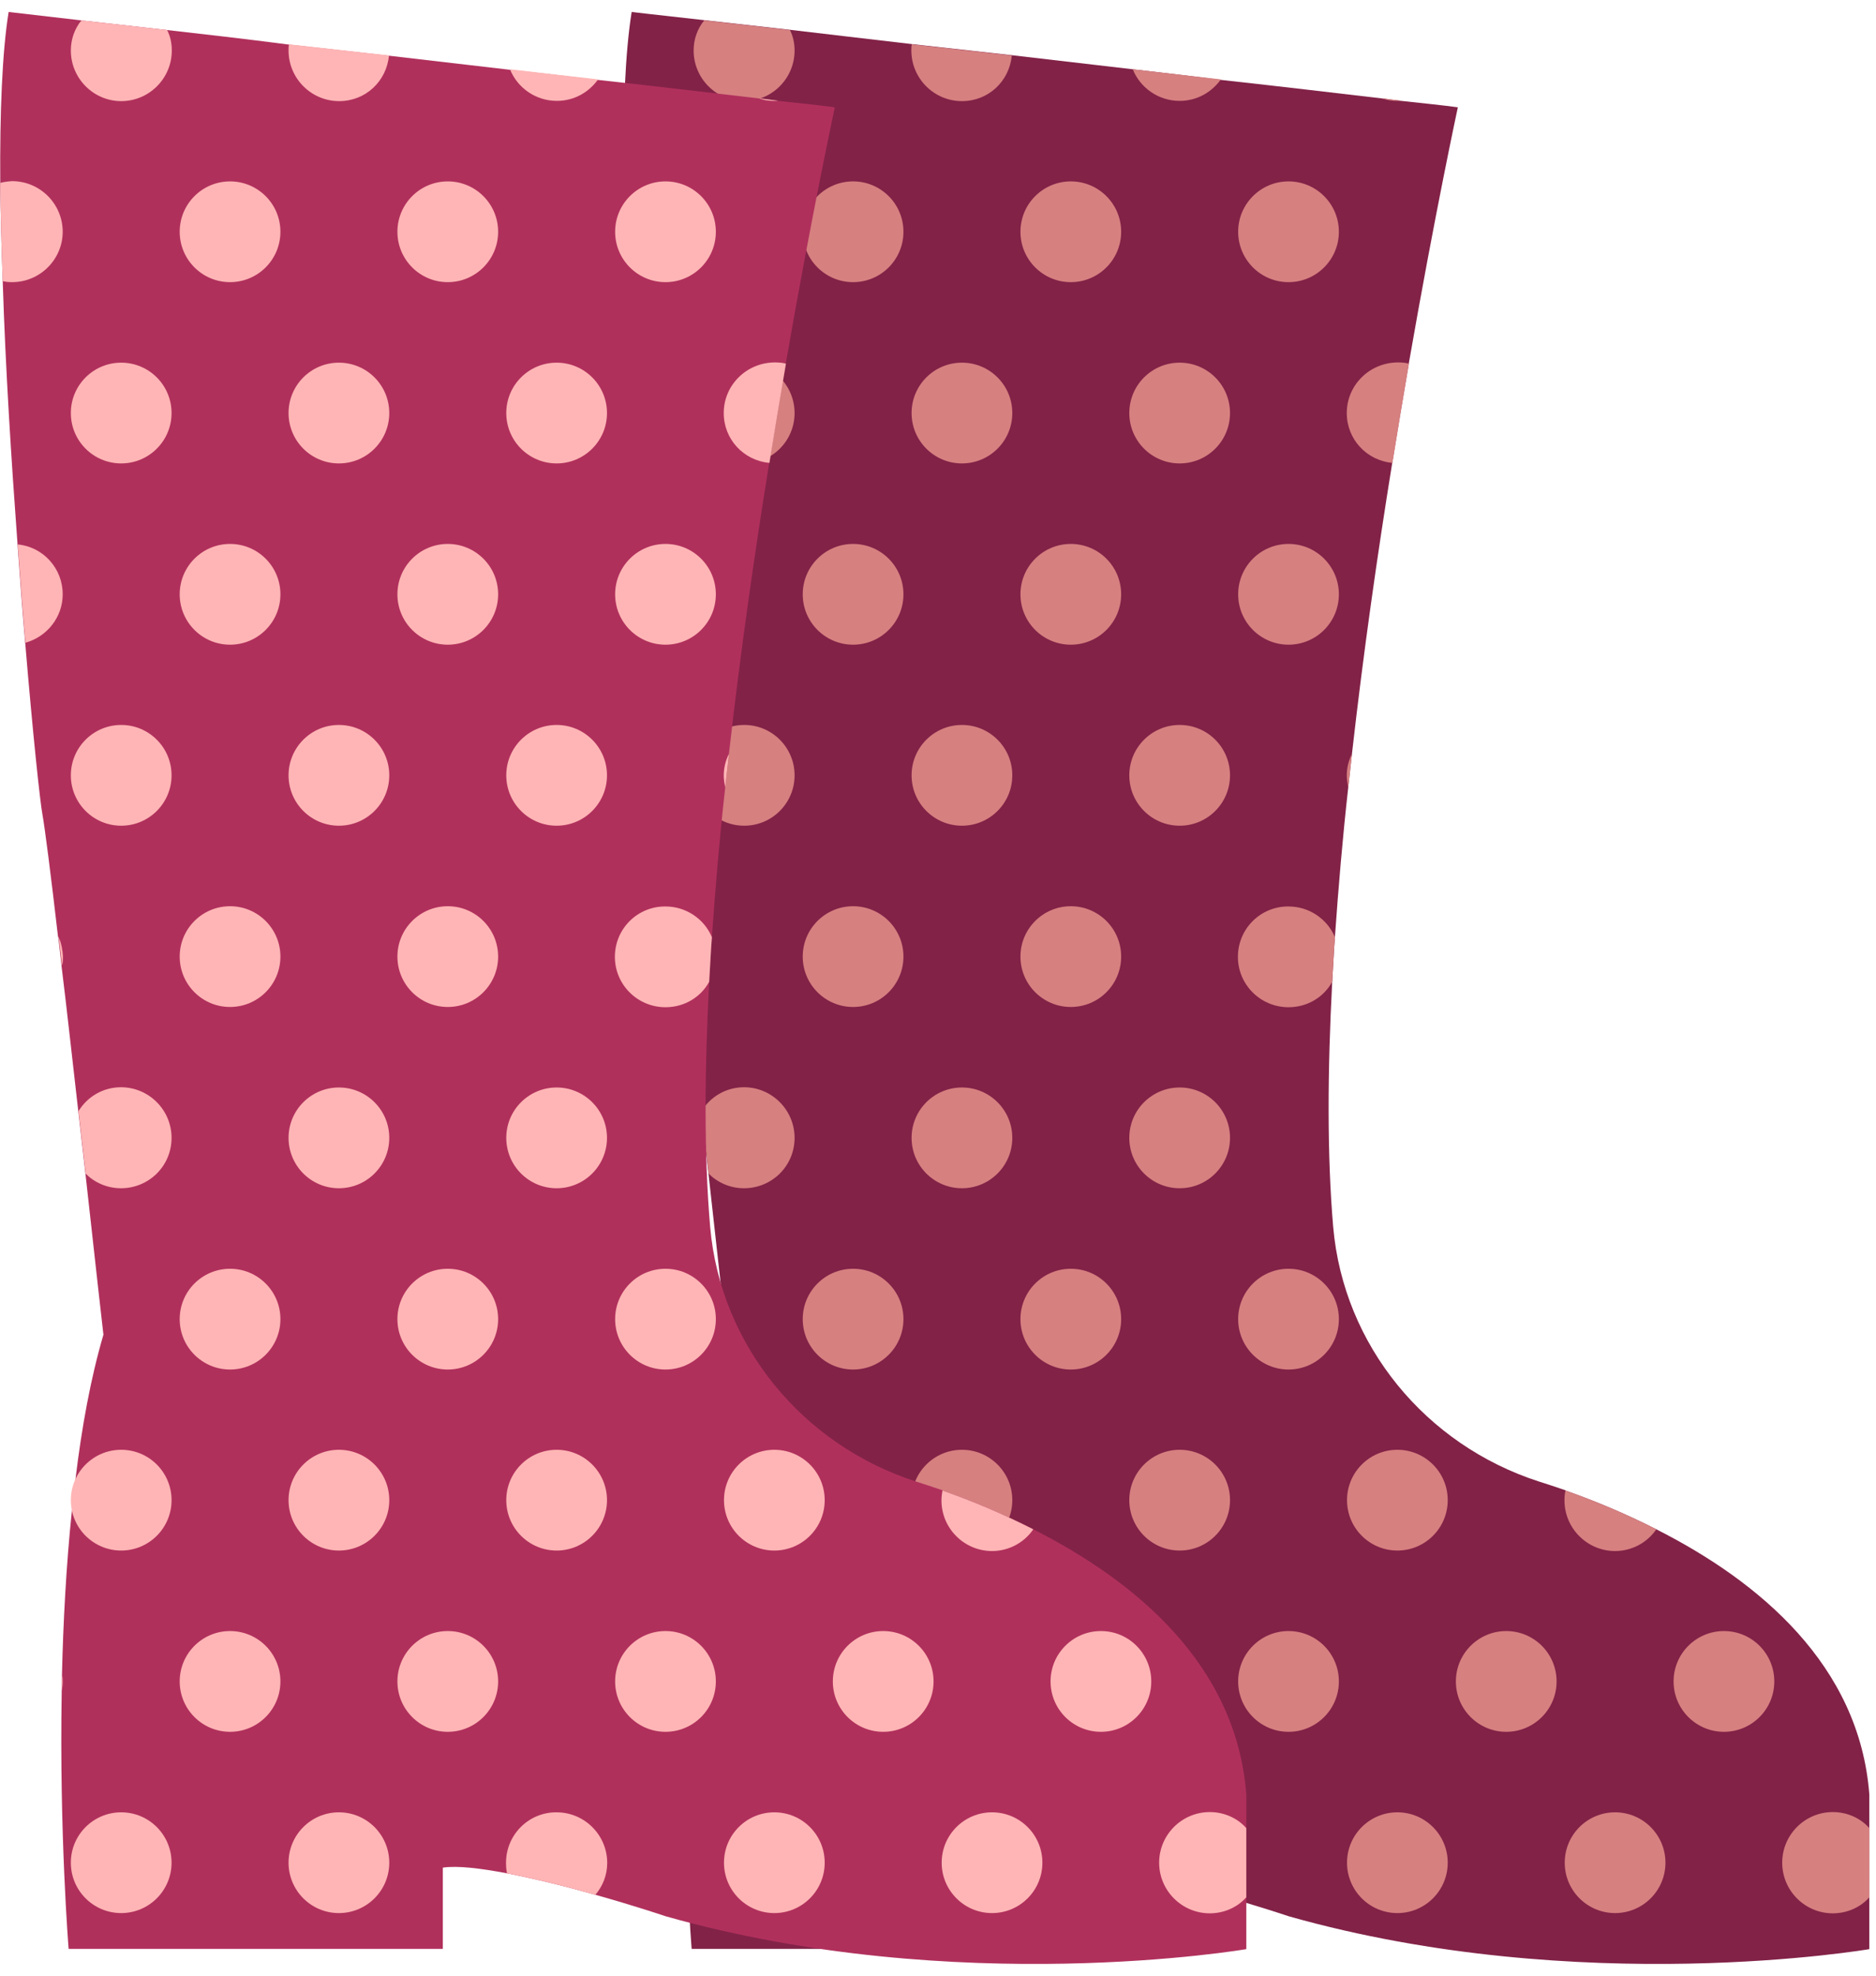 <svg width="76" height="80" viewBox="0 0 76 80" fill="none" xmlns="http://www.w3.org/2000/svg">
<g clip-path="url(#clip0_301_15033)">
<path d="M25.25 7.405C25.26 8.665 25.3 10.005 25.35 11.385C25.46 14.895 25.7 18.645 25.95 22.035C26.05 23.445 26.15 24.785 26.26 26.015C26.57 29.725 26.86 32.445 26.96 32.985C27.05 33.475 27.3 35.405 27.59 37.925C27.59 37.925 27.6 37.925 27.6 37.935C27.64 38.315 27.69 38.705 27.73 39.095C27.96 40.945 28.18 43.005 28.41 44.985L28.7 47.515C29.1 51.155 29.43 54.045 29.43 54.045C28.91 55.815 28.55 57.805 28.3 59.875V59.885C28.24 60.325 28.19 60.755 28.15 61.195C27.92 63.415 27.8 65.695 27.75 67.825C27.75 68.035 27.75 68.255 27.74 68.455V68.495C27.64 74.245 28.02 78.915 28.02 78.915H43.18V75.625C43.77 75.535 44.73 75.655 45.78 75.855C46.95 76.085 48.24 76.405 49.36 76.725C50.97 77.175 52.21 77.595 52.21 77.595C64.02 80.935 75.73 78.925 75.73 78.925V72.665C75.33 67.425 71.27 64.035 67.1 61.925C65.84 61.285 64.59 60.765 63.42 60.355V60.345C63.04 60.215 62.68 60.095 62.33 59.985C57.76 58.505 54.43 54.485 54.01 49.685C53.76 46.775 53.78 43.365 53.97 39.755C54.01 39.165 54.03 38.565 54.08 37.955C54.08 37.945 54.08 37.945 54.08 37.945C54.22 35.955 54.39 33.925 54.62 31.885C54.67 31.435 54.72 30.985 54.77 30.525C55.23 26.445 55.81 22.395 56.4 18.755C56.63 17.345 56.85 16.005 57.07 14.735C58.14 8.595 59.06 4.345 59.06 4.345C58.47 4.265 57.69 4.185 56.77 4.085C56.76 4.085 56.76 4.085 56.76 4.085C56.51 4.045 56.26 4.025 55.98 3.985C54.17 3.775 51.92 3.505 49.46 3.235C48.31 3.085 47.11 2.945 45.89 2.805C44.27 2.615 42.61 2.425 40.99 2.235C39.61 2.085 38.24 1.925 36.94 1.785C35.16 1.575 33.49 1.385 31.99 1.205C30.67 1.055 29.49 0.925 28.52 0.815C26.7 0.615 25.59 0.485 25.59 0.485C25.33 2.085 25.23 4.545 25.25 7.405Z" fill="#822247"/>
<path d="M75.73 76.825C75.38 77.225 74.84 77.475 74.25 77.475C73.12 77.475 72.2 76.555 72.2 75.425C72.2 74.295 73.12 73.375 74.25 73.375C74.84 73.375 75.38 73.625 75.73 74.025V76.825Z" fill="#D68080"/>
<path d="M65.43 77.465C66.556 77.465 67.47 76.552 67.47 75.425C67.47 74.298 66.556 73.385 65.43 73.385C64.303 73.385 63.39 74.298 63.39 75.425C63.39 76.552 64.303 77.465 65.43 77.465Z" fill="#D68080"/>
<path d="M56.61 77.465C57.736 77.465 58.65 76.552 58.65 75.425C58.65 74.298 57.736 73.385 56.61 73.385C55.483 73.385 54.57 74.298 54.57 75.425C54.57 76.552 55.483 77.465 56.61 77.465Z" fill="#D68080"/>
<path d="M45.74 75.425C45.74 75.575 45.75 75.715 45.78 75.855C46.95 76.085 48.24 76.405 49.36 76.725C49.66 76.375 49.84 75.925 49.84 75.435C49.84 74.305 48.92 73.385 47.79 73.385C46.66 73.375 45.74 74.295 45.74 75.425Z" fill="#D68080"/>
<path d="M38.97 77.465C40.096 77.465 41.01 76.552 41.01 75.425C41.01 74.298 40.096 73.385 38.97 73.385C37.843 73.385 36.93 74.298 36.93 75.425C36.93 76.552 37.843 77.465 38.97 77.465Z" fill="#D68080"/>
<path d="M30.15 77.465C31.276 77.465 32.19 76.552 32.19 75.425C32.19 74.298 31.276 73.385 30.15 73.385C29.023 73.385 28.11 74.298 28.11 75.425C28.11 76.552 29.023 77.465 30.15 77.465Z" fill="#D68080"/>
<path d="M69.84 70.125C70.967 70.125 71.88 69.212 71.88 68.085C71.88 66.958 70.967 66.045 69.84 66.045C68.714 66.045 67.8 66.958 67.8 68.085C67.8 69.212 68.714 70.125 69.84 70.125Z" fill="#D68080"/>
<path d="M61.02 70.125C62.147 70.125 63.06 69.212 63.06 68.085C63.06 66.958 62.147 66.045 61.02 66.045C59.894 66.045 58.98 66.958 58.98 68.085C58.98 69.212 59.894 70.125 61.02 70.125Z" fill="#D68080"/>
<path d="M52.2 70.125C53.327 70.125 54.24 69.212 54.24 68.085C54.24 66.958 53.327 66.045 52.2 66.045C51.074 66.045 50.16 66.958 50.16 68.085C50.16 69.212 51.074 70.125 52.2 70.125Z" fill="#D68080"/>
<path d="M43.38 70.125C44.507 70.125 45.42 69.212 45.42 68.085C45.42 66.958 44.507 66.045 43.38 66.045C42.254 66.045 41.34 66.958 41.34 68.085C41.34 69.212 42.254 70.125 43.38 70.125Z" fill="#D68080"/>
<path d="M34.56 70.125C35.687 70.125 36.6 69.212 36.6 68.085C36.6 66.958 35.687 66.045 34.56 66.045C33.433 66.045 32.52 66.958 32.52 68.085C32.52 69.212 33.433 70.125 34.56 70.125Z" fill="#D68080"/>
<path d="M27.74 68.465C27.77 68.335 27.78 68.215 27.78 68.085C27.78 67.995 27.78 67.905 27.75 67.835C27.75 68.055 27.75 68.265 27.74 68.465Z" fill="#D68080"/>
<path d="M63.38 60.755C63.38 61.885 64.3 62.805 65.43 62.805C66.12 62.805 66.74 62.455 67.1 61.925C65.84 61.285 64.59 60.765 63.42 60.355C63.39 60.475 63.38 60.615 63.38 60.755Z" fill="#D68080"/>
<path d="M56.61 62.785C57.736 62.785 58.65 61.872 58.65 60.745C58.65 59.618 57.736 58.705 56.61 58.705C55.483 58.705 54.57 59.618 54.57 60.745C54.57 61.872 55.483 62.785 56.61 62.785Z" fill="#D68080"/>
<path d="M47.79 62.785C48.917 62.785 49.83 61.872 49.83 60.745C49.83 59.618 48.917 58.705 47.79 58.705C46.663 58.705 45.75 59.618 45.75 60.745C45.75 61.872 46.663 62.785 47.79 62.785Z" fill="#D68080"/>
<path d="M38.97 62.785C40.096 62.785 41.01 61.872 41.01 60.745C41.01 59.618 40.096 58.705 38.97 58.705C37.843 58.705 36.93 59.618 36.93 60.745C36.93 61.872 37.843 62.785 38.97 62.785Z" fill="#D68080"/>
<path d="M30.15 62.785C31.276 62.785 32.19 61.872 32.19 60.745C32.19 59.618 31.276 58.705 30.15 58.705C29.023 58.705 28.11 59.618 28.11 60.745C28.11 61.872 29.023 62.785 30.15 62.785Z" fill="#D68080"/>
<path d="M52.2 55.455C53.327 55.455 54.24 54.542 54.24 53.415C54.24 52.288 53.327 51.375 52.2 51.375C51.074 51.375 50.16 52.288 50.16 53.415C50.16 54.542 51.074 55.455 52.2 55.455Z" fill="#D68080"/>
<path d="M43.38 55.455C44.507 55.455 45.42 54.542 45.42 53.415C45.42 52.288 44.507 51.375 43.38 51.375C42.253 51.375 41.34 52.288 41.34 53.415C41.34 54.542 42.253 55.455 43.38 55.455Z" fill="#D68080"/>
<path d="M34.56 55.455C35.687 55.455 36.6 54.542 36.6 53.415C36.6 52.288 35.687 51.375 34.56 51.375C33.433 51.375 32.52 52.288 32.52 53.415C32.52 54.542 33.433 55.455 34.56 55.455Z" fill="#D68080"/>
<path d="M47.79 48.115C48.917 48.115 49.83 47.202 49.83 46.075C49.83 44.948 48.917 44.035 47.79 44.035C46.663 44.035 45.75 44.948 45.75 46.075C45.75 47.202 46.663 48.115 47.79 48.115Z" fill="#D68080"/>
<path d="M38.97 48.115C40.096 48.115 41.01 47.202 41.01 46.075C41.01 44.948 40.096 44.035 38.97 44.035C37.843 44.035 36.93 44.948 36.93 46.075C36.93 47.202 37.843 48.115 38.97 48.115Z" fill="#D68080"/>
<path d="M28.71 47.525C29.07 47.885 29.58 48.115 30.14 48.115C31.27 48.115 32.19 47.215 32.19 46.075C32.19 44.945 31.27 44.025 30.14 44.025C29.41 44.025 28.77 44.415 28.42 44.995L28.71 47.525Z" fill="#D68080"/>
<path d="M50.15 38.745C50.15 39.875 51.07 40.785 52.2 40.785C52.97 40.785 53.63 40.375 53.97 39.755C54.01 39.165 54.03 38.565 54.08 37.955C54.08 37.945 54.08 37.945 54.08 37.945C53.77 37.215 53.04 36.705 52.2 36.705C51.07 36.695 50.15 37.605 50.15 38.745Z" fill="#D68080"/>
<path d="M43.38 40.775C44.507 40.775 45.42 39.862 45.42 38.735C45.42 37.608 44.507 36.695 43.38 36.695C42.253 36.695 41.34 37.608 41.34 38.735C41.34 39.862 42.253 40.775 43.38 40.775Z" fill="#D68080"/>
<path d="M34.56 40.775C35.687 40.775 36.6 39.862 36.6 38.735C36.6 37.608 35.687 36.695 34.56 36.695C33.433 36.695 32.52 37.608 32.52 38.735C32.52 39.862 33.433 40.775 34.56 40.775Z" fill="#D68080"/>
<path d="M27.61 37.945C27.65 38.325 27.7 38.715 27.74 39.105C27.77 38.995 27.78 38.865 27.78 38.745C27.78 38.465 27.71 38.185 27.61 37.945Z" fill="#D68080"/>
<path d="M54.56 31.405C54.56 31.565 54.59 31.735 54.62 31.885C54.67 31.435 54.72 30.985 54.77 30.525C54.64 30.785 54.56 31.085 54.56 31.405Z" fill="#D68080"/>
<path d="M47.79 33.435C48.917 33.435 49.83 32.522 49.83 31.395C49.83 30.268 48.917 29.355 47.79 29.355C46.663 29.355 45.75 30.268 45.75 31.395C45.75 32.522 46.663 33.435 47.79 33.435Z" fill="#D68080"/>
<path d="M38.97 33.435C40.096 33.435 41.01 32.522 41.01 31.395C41.01 30.268 40.096 29.355 38.97 29.355C37.843 29.355 36.93 30.268 36.93 31.395C36.93 32.522 37.843 33.435 38.97 33.435Z" fill="#D68080"/>
<path d="M30.15 33.435C31.276 33.435 32.19 32.522 32.19 31.395C32.19 30.268 31.276 29.355 30.15 29.355C29.023 29.355 28.11 30.268 28.11 31.395C28.11 32.522 29.023 33.435 30.15 33.435Z" fill="#D68080"/>
<path d="M52.2 26.105C53.327 26.105 54.24 25.192 54.24 24.065C54.24 22.938 53.327 22.025 52.2 22.025C51.074 22.025 50.16 22.938 50.16 24.065C50.16 25.192 51.074 26.105 52.2 26.105Z" fill="#D68080"/>
<path d="M43.38 26.105C44.507 26.105 45.42 25.192 45.42 24.065C45.42 22.938 44.507 22.025 43.38 22.025C42.253 22.025 41.34 22.938 41.34 24.065C41.34 25.192 42.253 26.105 43.38 26.105Z" fill="#D68080"/>
<path d="M34.56 26.105C35.687 26.105 36.6 25.192 36.6 24.065C36.6 22.938 35.687 22.025 34.56 22.025C33.433 22.025 32.52 22.938 32.52 24.065C32.52 25.192 33.433 26.105 34.56 26.105Z" fill="#D68080"/>
<path d="M25.96 22.045C26.06 23.455 26.16 24.795 26.27 26.025C27.14 25.785 27.78 24.995 27.78 24.065C27.78 23.015 26.99 22.145 25.96 22.045Z" fill="#D68080"/>
<path d="M54.56 16.725C54.56 17.785 55.36 18.645 56.41 18.745C56.64 17.335 56.86 15.995 57.08 14.725C56.93 14.685 56.78 14.675 56.62 14.675C55.48 14.685 54.56 15.595 54.56 16.725Z" fill="#D68080"/>
<path d="M47.79 18.765C48.917 18.765 49.83 17.852 49.83 16.725C49.83 15.598 48.917 14.685 47.79 14.685C46.663 14.685 45.75 15.598 45.75 16.725C45.75 17.852 46.663 18.765 47.79 18.765Z" fill="#D68080"/>
<path d="M38.97 18.765C40.096 18.765 41.01 17.852 41.01 16.725C41.01 15.598 40.096 14.685 38.97 14.685C37.843 14.685 36.93 15.598 36.93 16.725C36.93 17.852 37.843 18.765 38.97 18.765Z" fill="#D68080"/>
<path d="M30.15 18.765C31.276 18.765 32.19 17.852 32.19 16.725C32.19 15.598 31.276 14.685 30.15 14.685C29.023 14.685 28.11 15.598 28.11 16.725C28.11 17.852 29.023 18.765 30.15 18.765Z" fill="#D68080"/>
<path d="M52.2 11.425C53.327 11.425 54.24 10.512 54.24 9.385C54.24 8.258 53.327 7.345 52.2 7.345C51.074 7.345 50.16 8.258 50.16 9.385C50.16 10.512 51.074 11.425 52.2 11.425Z" fill="#D68080"/>
<path d="M43.38 11.425C44.507 11.425 45.42 10.512 45.42 9.385C45.42 8.258 44.507 7.345 43.38 7.345C42.253 7.345 41.34 8.258 41.34 9.385C41.34 10.512 42.253 11.425 43.38 11.425Z" fill="#D68080"/>
<path d="M34.56 11.425C35.687 11.425 36.6 10.512 36.6 9.385C36.6 8.258 35.687 7.345 34.56 7.345C33.433 7.345 32.52 8.258 32.52 9.385C32.52 10.512 33.433 11.425 34.56 11.425Z" fill="#D68080"/>
<path d="M25.25 7.405C25.26 8.665 25.3 10.005 25.35 11.385C25.48 11.415 25.6 11.425 25.73 11.425C26.86 11.425 27.78 10.505 27.78 9.385C27.78 8.255 26.86 7.335 25.73 7.335C25.57 7.345 25.4 7.365 25.25 7.405Z" fill="#D68080"/>
<path d="M55.98 3.975C56.17 4.055 56.38 4.085 56.61 4.085C56.66 4.085 56.71 4.085 56.76 4.075C56.51 4.045 56.26 4.015 55.98 3.975Z" fill="#D68080"/>
<path d="M45.89 2.805C46.19 3.555 46.93 4.085 47.79 4.085C48.48 4.085 49.08 3.745 49.46 3.215C48.31 3.085 47.11 2.945 45.89 2.805Z" fill="#D68080"/>
<path d="M36.92 2.045C36.92 3.175 37.84 4.095 38.97 4.095C40.04 4.095 40.89 3.295 40.99 2.245C39.61 2.095 38.24 1.935 36.94 1.795C36.92 1.875 36.92 1.955 36.92 2.045Z" fill="#D68080"/>
<path d="M28.1 2.045C28.1 3.175 29.02 4.095 30.14 4.095C31.27 4.095 32.19 3.175 32.19 2.045C32.19 1.755 32.13 1.465 32 1.215C30.68 1.065 29.5 0.935 28.53 0.825C28.25 1.165 28.1 1.595 28.1 2.045Z" fill="#D68080"/>
<path d="M0.01 7.405C0.02 8.665 0.06 10.005 0.11 11.385C0.22 14.895 0.46 18.645 0.71 22.035C0.81 23.445 0.91 24.785 1.02 26.015C1.33 29.725 1.62 32.445 1.72 32.985C1.81 33.475 2.06 35.405 2.35 37.925C2.35 37.925 2.36 37.925 2.36 37.935C2.4 38.315 2.45 38.705 2.49 39.095C2.72 40.945 2.94 43.005 3.17 44.985L3.46 47.515C3.86 51.155 4.19 54.045 4.19 54.045C3.67 55.815 3.31 57.805 3.06 59.875V59.885C3 60.325 2.95 60.755 2.91 61.195C2.68 63.415 2.56 65.695 2.51 67.825C2.51 68.035 2.51 68.255 2.5 68.455V68.495C2.4 74.245 2.78 78.915 2.78 78.915H17.94V75.625C18.53 75.535 19.49 75.655 20.54 75.855C21.71 76.085 23 76.405 24.12 76.725C25.73 77.175 26.97 77.595 26.97 77.595C38.78 80.935 50.49 78.925 50.49 78.925V72.665C50.09 67.425 46.03 64.035 41.86 61.925C40.6 61.285 39.35 60.765 38.18 60.355V60.345C37.8 60.215 37.44 60.095 37.09 59.985C32.52 58.505 29.19 54.485 28.77 49.685C28.52 46.775 28.54 43.365 28.73 39.755C28.77 39.165 28.79 38.565 28.84 37.955C28.84 37.945 28.84 37.945 28.84 37.945C28.98 35.955 29.15 33.925 29.38 31.885C29.43 31.435 29.48 30.985 29.53 30.525C29.99 26.445 30.57 22.395 31.16 18.755C31.39 17.345 31.61 16.005 31.83 14.735C32.9 8.595 33.82 4.345 33.82 4.345C33.23 4.265 32.45 4.185 31.53 4.085C31.52 4.085 31.52 4.085 31.52 4.085C31.27 4.045 31.02 4.025 30.74 3.985C28.93 3.775 26.68 3.505 24.22 3.235C23.06 3.095 21.87 2.955 20.65 2.825C19.03 2.635 17.37 2.445 15.75 2.255C14.37 2.105 13 1.945 11.7 1.805C9.93 1.575 8.26 1.385 6.76 1.215C5.44 1.065 4.26 0.935 3.29 0.825C1.46 0.615 0.35 0.485 0.35 0.485C0.09 2.085 -0.01 4.545 0.01 7.405Z" fill="#B0305C"/>
<path d="M50.489 76.825C50.139 77.225 49.599 77.475 49.01 77.475C47.88 77.475 46.959 76.555 46.959 75.425C46.959 74.295 47.88 73.375 49.01 73.375C49.599 73.375 50.139 73.625 50.489 74.025V76.825Z" fill="#FFB5B5"/>
<path d="M40.189 77.465C41.316 77.465 42.229 76.552 42.229 75.425C42.229 74.298 41.316 73.385 40.189 73.385C39.063 73.385 38.149 74.298 38.149 75.425C38.149 76.552 39.063 77.465 40.189 77.465Z" fill="#FFB5B5"/>
<path d="M31.37 77.465C32.496 77.465 33.41 76.552 33.41 75.425C33.41 74.298 32.496 73.385 31.37 73.385C30.243 73.385 29.33 74.298 29.33 75.425C29.33 76.552 30.243 77.465 31.37 77.465Z" fill="#FFB5B5"/>
<path d="M20.5 75.425C20.5 75.575 20.509 75.715 20.54 75.855C21.709 76.085 23 76.405 24.119 76.725C24.419 76.375 24.599 75.925 24.599 75.435C24.599 74.305 23.68 73.385 22.549 73.385C21.419 73.375 20.5 74.295 20.5 75.425Z" fill="#FFB5B5"/>
<path d="M13.729 77.465C14.856 77.465 15.77 76.552 15.77 75.425C15.77 74.298 14.856 73.385 13.729 73.385C12.603 73.385 11.69 74.298 11.69 75.425C11.69 76.552 12.603 77.465 13.729 77.465Z" fill="#FFB5B5"/>
<path d="M4.91 77.465C6.036 77.465 6.95 76.552 6.95 75.425C6.95 74.298 6.036 73.385 4.91 73.385C3.783 73.385 2.87 74.298 2.87 75.425C2.87 76.552 3.783 77.465 4.91 77.465Z" fill="#FFB5B5"/>
<path d="M44.6 70.125C45.727 70.125 46.64 69.212 46.64 68.085C46.64 66.958 45.727 66.045 44.6 66.045C43.473 66.045 42.56 66.958 42.56 68.085C42.56 69.212 43.473 70.125 44.6 70.125Z" fill="#FFB5B5"/>
<path d="M35.78 70.125C36.907 70.125 37.82 69.212 37.82 68.085C37.82 66.958 36.907 66.045 35.78 66.045C34.654 66.045 33.74 66.958 33.74 68.085C33.74 69.212 34.654 70.125 35.78 70.125Z" fill="#FFB5B5"/>
<path d="M26.96 70.125C28.087 70.125 29 69.212 29 68.085C29 66.958 28.087 66.045 26.96 66.045C25.833 66.045 24.92 66.958 24.92 68.085C24.92 69.212 25.833 70.125 26.96 70.125Z" fill="#FFB5B5"/>
<path d="M18.14 70.125C19.267 70.125 20.18 69.212 20.18 68.085C20.18 66.958 19.267 66.045 18.14 66.045C17.013 66.045 16.1 66.958 16.1 68.085C16.1 69.212 17.013 70.125 18.14 70.125Z" fill="#FFB5B5"/>
<path d="M9.32 70.125C10.446 70.125 11.36 69.212 11.36 68.085C11.36 66.958 10.446 66.045 9.32 66.045C8.193 66.045 7.28 66.958 7.28 68.085C7.28 69.212 8.193 70.125 9.32 70.125Z" fill="#FFB5B5"/>
<path d="M2.5 68.465C2.53 68.335 2.54 68.215 2.54 68.085C2.54 67.995 2.54 67.905 2.51 67.835C2.51 68.055 2.51 68.265 2.5 68.465Z" fill="#FFB5B5"/>
<path d="M38.14 60.755C38.14 61.885 39.06 62.805 40.19 62.805C40.88 62.805 41.5 62.455 41.86 61.925C40.6 61.285 39.35 60.765 38.18 60.355C38.16 60.475 38.14 60.615 38.14 60.755Z" fill="#FFB5B5"/>
<path d="M31.37 62.785C32.496 62.785 33.41 61.872 33.41 60.745C33.41 59.618 32.496 58.705 31.37 58.705C30.243 58.705 29.33 59.618 29.33 60.745C29.33 61.872 30.243 62.785 31.37 62.785Z" fill="#FFB5B5"/>
<path d="M22.55 62.785C23.676 62.785 24.59 61.872 24.59 60.745C24.59 59.618 23.676 58.705 22.55 58.705C21.423 58.705 20.51 59.618 20.51 60.745C20.51 61.872 21.423 62.785 22.55 62.785Z" fill="#FFB5B5"/>
<path d="M13.729 62.785C14.856 62.785 15.77 61.872 15.77 60.745C15.77 59.618 14.856 58.705 13.729 58.705C12.603 58.705 11.69 59.618 11.69 60.745C11.69 61.872 12.603 62.785 13.729 62.785Z" fill="#FFB5B5"/>
<path d="M4.91 62.785C6.036 62.785 6.95 61.872 6.95 60.745C6.95 59.618 6.036 58.705 4.91 58.705C3.783 58.705 2.87 59.618 2.87 60.745C2.87 61.872 3.783 62.785 4.91 62.785Z" fill="#FFB5B5"/>
<path d="M26.96 55.455C28.087 55.455 29 54.542 29 53.415C29 52.288 28.087 51.375 26.96 51.375C25.833 51.375 24.92 52.288 24.92 53.415C24.92 54.542 25.833 55.455 26.96 55.455Z" fill="#FFB5B5"/>
<path d="M18.14 55.455C19.266 55.455 20.18 54.542 20.18 53.415C20.18 52.288 19.266 51.375 18.14 51.375C17.013 51.375 16.1 52.288 16.1 53.415C16.1 54.542 17.013 55.455 18.14 55.455Z" fill="#FFB5B5"/>
<path d="M9.32 55.455C10.446 55.455 11.36 54.542 11.36 53.415C11.36 52.288 10.446 51.375 9.32 51.375C8.193 51.375 7.28 52.288 7.28 53.415C7.28 54.542 8.193 55.455 9.32 55.455Z" fill="#FFB5B5"/>
<path d="M22.55 48.115C23.676 48.115 24.59 47.202 24.59 46.075C24.59 44.948 23.676 44.035 22.55 44.035C21.423 44.035 20.51 44.948 20.51 46.075C20.51 47.202 21.423 48.115 22.55 48.115Z" fill="#FFB5B5"/>
<path d="M13.729 48.115C14.856 48.115 15.77 47.202 15.77 46.075C15.77 44.948 14.856 44.035 13.729 44.035C12.603 44.035 11.69 44.948 11.69 46.075C11.69 47.202 12.603 48.115 13.729 48.115Z" fill="#FFB5B5"/>
<path d="M3.47 47.525C3.83 47.885 4.34 48.115 4.9 48.115C6.03 48.115 6.95 47.215 6.95 46.075C6.95 44.945 6.03 44.025 4.9 44.025C4.17 44.025 3.53 44.415 3.18 44.995L3.47 47.525Z" fill="#FFB5B5"/>
<path d="M24.91 38.745C24.91 39.875 25.83 40.785 26.96 40.785C27.73 40.785 28.39 40.375 28.73 39.755C28.77 39.165 28.79 38.565 28.84 37.955C28.84 37.945 28.84 37.945 28.84 37.945C28.53 37.215 27.8 36.705 26.96 36.705C25.83 36.695 24.91 37.605 24.91 38.745Z" fill="#FFB5B5"/>
<path d="M18.14 40.775C19.267 40.775 20.18 39.862 20.18 38.735C20.18 37.608 19.267 36.695 18.14 36.695C17.013 36.695 16.1 37.608 16.1 38.735C16.1 39.862 17.013 40.775 18.14 40.775Z" fill="#FFB5B5"/>
<path d="M9.32 40.775C10.446 40.775 11.36 39.862 11.36 38.735C11.36 37.608 10.446 36.695 9.32 36.695C8.193 36.695 7.28 37.608 7.28 38.735C7.28 39.862 8.193 40.775 9.32 40.775Z" fill="#FFB5B5"/>
<path d="M2.38 37.945C2.42 38.325 2.47 38.715 2.51 39.105C2.54 38.995 2.55 38.865 2.55 38.745C2.54 38.465 2.48 38.185 2.38 37.945Z" fill="#FFB5B5"/>
<path d="M29.32 31.405C29.32 31.565 29.35 31.735 29.38 31.885C29.43 31.435 29.48 30.985 29.53 30.525C29.4 30.785 29.32 31.085 29.32 31.405Z" fill="#FFB5B5"/>
<path d="M22.55 33.435C23.676 33.435 24.59 32.522 24.59 31.395C24.59 30.268 23.676 29.355 22.55 29.355C21.423 29.355 20.51 30.268 20.51 31.395C20.51 32.522 21.423 33.435 22.55 33.435Z" fill="#FFB5B5"/>
<path d="M13.729 33.435C14.856 33.435 15.77 32.522 15.77 31.395C15.77 30.268 14.856 29.355 13.729 29.355C12.603 29.355 11.69 30.268 11.69 31.395C11.69 32.522 12.603 33.435 13.729 33.435Z" fill="#FFB5B5"/>
<path d="M4.91 33.435C6.036 33.435 6.95 32.522 6.95 31.395C6.95 30.268 6.036 29.355 4.91 29.355C3.783 29.355 2.87 30.268 2.87 31.395C2.87 32.522 3.783 33.435 4.91 33.435Z" fill="#FFB5B5"/>
<path d="M26.96 26.105C28.087 26.105 29 25.192 29 24.065C29 22.938 28.087 22.025 26.96 22.025C25.833 22.025 24.92 22.938 24.92 24.065C24.92 25.192 25.833 26.105 26.96 26.105Z" fill="#FFB5B5"/>
<path d="M18.14 26.105C19.266 26.105 20.18 25.192 20.18 24.065C20.18 22.938 19.266 22.025 18.14 22.025C17.013 22.025 16.1 22.938 16.1 24.065C16.1 25.192 17.013 26.105 18.14 26.105Z" fill="#FFB5B5"/>
<path d="M9.32 26.105C10.446 26.105 11.36 25.192 11.36 24.065C11.36 22.938 10.446 22.025 9.32 22.025C8.193 22.025 7.28 22.938 7.28 24.065C7.28 25.192 8.193 26.105 9.32 26.105Z" fill="#FFB5B5"/>
<path d="M0.72 22.045C0.82 23.455 0.92 24.795 1.03 26.025C1.9 25.785 2.54 24.995 2.54 24.065C2.54 23.015 1.75 22.145 0.72 22.045Z" fill="#FFB5B5"/>
<path d="M29.32 16.725C29.32 17.785 30.12 18.645 31.17 18.745C31.4 17.335 31.62 15.995 31.84 14.725C31.69 14.685 31.54 14.675 31.38 14.675C30.24 14.685 29.32 15.595 29.32 16.725Z" fill="#FFB5B5"/>
<path d="M22.55 18.765C23.676 18.765 24.59 17.852 24.59 16.725C24.59 15.598 23.676 14.685 22.55 14.685C21.423 14.685 20.51 15.598 20.51 16.725C20.51 17.852 21.423 18.765 22.55 18.765Z" fill="#FFB5B5"/>
<path d="M13.729 18.765C14.856 18.765 15.77 17.852 15.77 16.725C15.77 15.598 14.856 14.685 13.729 14.685C12.603 14.685 11.69 15.598 11.69 16.725C11.69 17.852 12.603 18.765 13.729 18.765Z" fill="#FFB5B5"/>
<path d="M4.91 18.765C6.036 18.765 6.95 17.852 6.95 16.725C6.95 15.598 6.036 14.685 4.91 14.685C3.783 14.685 2.87 15.598 2.87 16.725C2.87 17.852 3.783 18.765 4.91 18.765Z" fill="#FFB5B5"/>
<path d="M26.96 11.425C28.087 11.425 29 10.512 29 9.385C29 8.258 28.087 7.345 26.96 7.345C25.833 7.345 24.92 8.258 24.92 9.385C24.92 10.512 25.833 11.425 26.96 11.425Z" fill="#FFB5B5"/>
<path d="M18.14 11.425C19.266 11.425 20.18 10.512 20.18 9.385C20.18 8.258 19.266 7.345 18.14 7.345C17.013 7.345 16.1 8.258 16.1 9.385C16.1 10.512 17.013 11.425 18.14 11.425Z" fill="#FFB5B5"/>
<path d="M9.32 11.425C10.446 11.425 11.36 10.512 11.36 9.385C11.36 8.258 10.446 7.345 9.32 7.345C8.193 7.345 7.28 8.258 7.28 9.385C7.28 10.512 8.193 11.425 9.32 11.425Z" fill="#FFB5B5"/>
<path d="M0.01 7.405C0.02 8.665 0.06 10.005 0.11 11.385C0.24 11.415 0.36 11.425 0.49 11.425C1.62 11.425 2.54 10.505 2.54 9.385C2.54 8.255 1.62 7.335 0.49 7.335C0.33 7.345 0.16 7.365 0.01 7.405Z" fill="#FFB5B5"/>
<path d="M30.74 3.975C30.93 4.055 31.14 4.085 31.37 4.085C31.42 4.085 31.47 4.085 31.52 4.075C31.27 4.045 31.02 4.015 30.74 3.975Z" fill="#FFB5B5"/>
<path d="M20.66 2.805C20.96 3.555 21.7 4.085 22.56 4.085C23.25 4.085 23.85 3.745 24.23 3.215C23.07 3.085 21.87 2.945 20.66 2.805Z" fill="#FFB5B5"/>
<path d="M11.69 2.045C11.69 3.175 12.61 4.095 13.739 4.095C14.809 4.095 15.659 3.295 15.759 2.245C14.38 2.095 13.009 1.935 11.71 1.795C11.69 1.875 11.69 1.955 11.69 2.045Z" fill="#FFB5B5"/>
<path d="M2.87 2.045C2.87 3.175 3.79 4.095 4.91 4.095C6.04 4.095 6.96 3.175 6.96 2.045C6.96 1.755 6.9 1.465 6.77 1.215C5.45 1.065 4.27 0.935 3.3 0.825C3.02 1.165 2.87 1.595 2.87 2.045Z" fill="#FFB5B5"/>
</g>
<defs>
<clipPath id="clip0_301_15033">
<rect width="75.72" height="79.03" fill="white" transform="translate(0.01 0.485)"/>
</clipPath>
</defs>
</svg>
